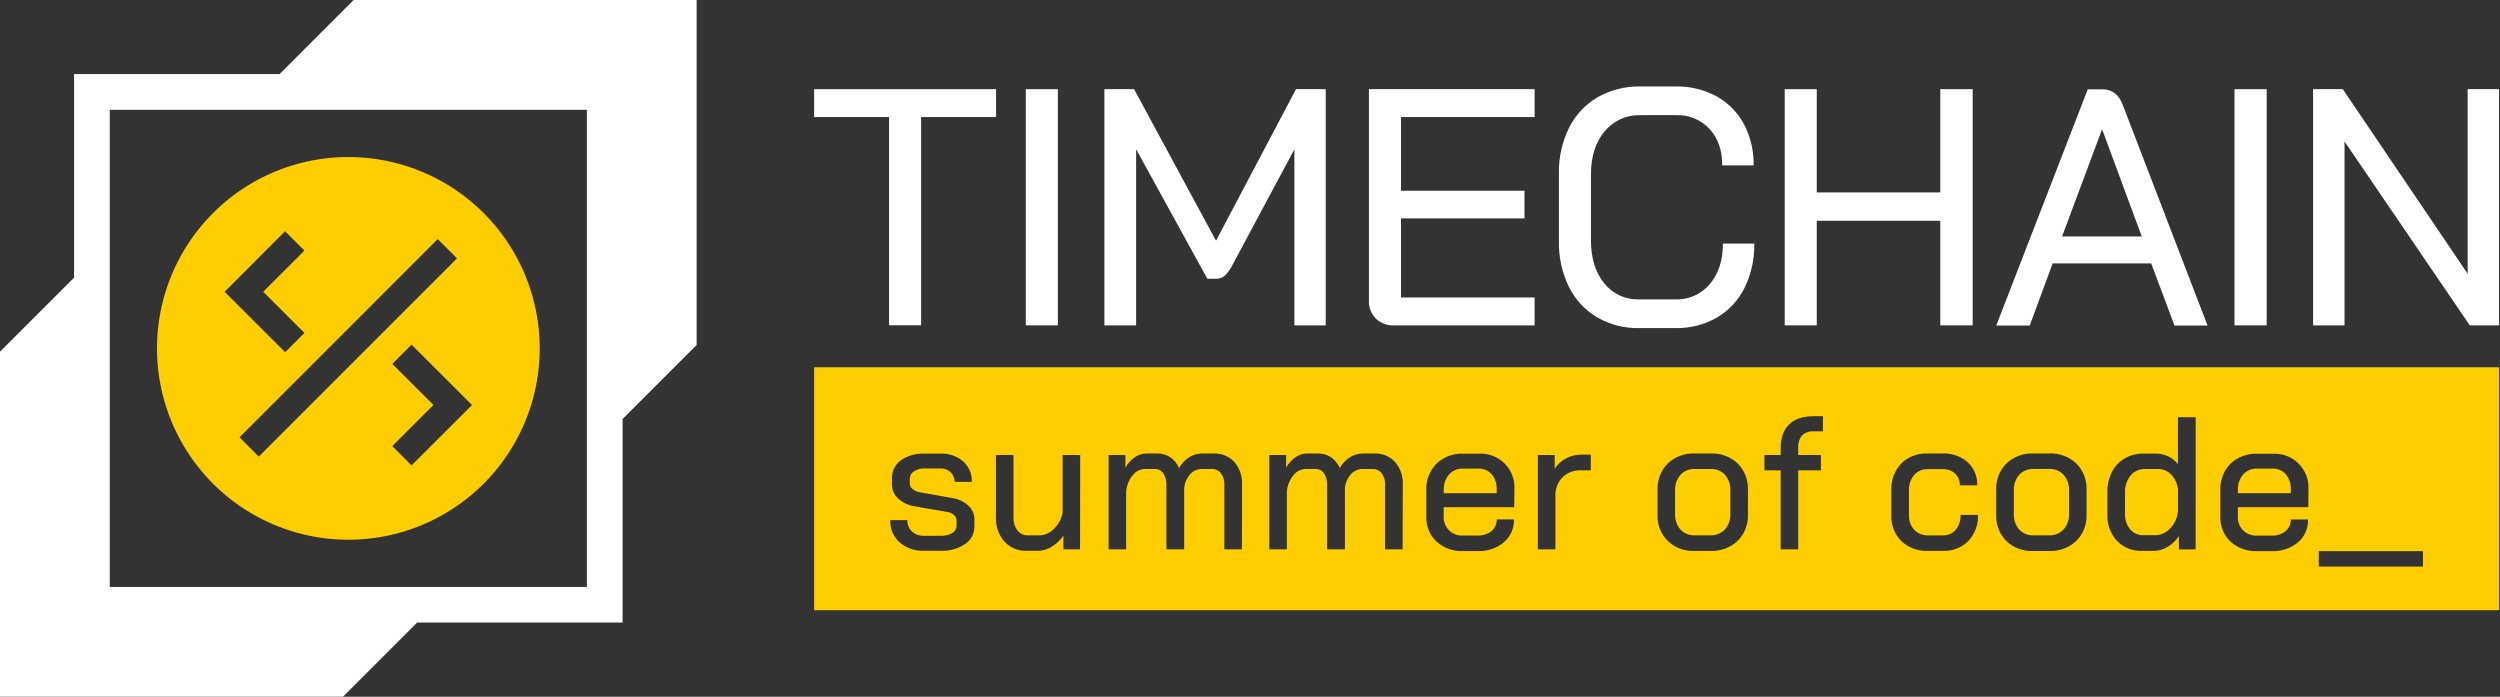 <svg width="122" height="34" viewBox="0 0 122 34" fill="none" xmlns="http://www.w3.org/2000/svg">
<rect x="0" y="0" width="122" height="34" fill="#333333" stroke="none"/>
<g clip-path="url(#clip0_2618_5890)">
<path d="M33.996 0H17.258L13.644 3.615H3.615V13.55L0 17.164V33.996H16.741L20.355 30.381H30.383V20.449L33.996 16.835V0ZM28.639 28.641H5.356V5.358H28.639V28.641Z" fill="white"/>
<path d="M16.999 7.662C15.152 7.662 13.346 8.209 11.81 9.236C10.274 10.262 9.078 11.721 8.371 13.427C7.664 15.134 7.479 17.012 7.84 18.823C8.2 20.635 9.09 22.299 10.396 23.605C11.703 24.911 13.367 25.8 15.179 26.16C16.991 26.52 18.868 26.335 20.575 25.628C22.281 24.92 23.739 23.723 24.765 22.187C25.791 20.651 26.338 18.845 26.338 16.998C26.338 15.771 26.096 14.557 25.627 13.424C25.157 12.292 24.469 11.262 23.602 10.396C22.735 9.529 21.705 8.841 20.572 8.372C19.439 7.903 18.225 7.661 16.999 7.662ZM13.912 11.284L14.856 12.228L12.844 14.238L14.856 16.246L13.916 17.188L10.961 14.238L13.912 11.284ZM12.627 22.283L11.688 21.34L21.36 11.668L22.303 12.608L12.627 22.283ZM20.083 22.711L19.143 21.771L21.153 19.76L19.143 17.76L20.083 16.818L23.034 19.766L20.083 22.711Z" fill="#FFCE00"/>
<path d="M43.387 5.713H39.73V4.351H48.608V5.713H44.951V15.873H43.387V5.713Z" fill="white"/>
<path d="M50.059 4.351H51.623V15.878H50.059V4.351Z" fill="white"/>
<path d="M53.895 4.351H55.343L59.342 11.746L63.245 4.351H64.695V15.878H63.166V7.285L60.135 12.947C60.042 13.137 59.917 13.31 59.765 13.458C59.653 13.554 59.51 13.604 59.362 13.601H58.917L55.443 7.285V15.881H53.895V4.351Z" fill="white"/>
<path d="M67.141 15.549C67.025 15.43 66.935 15.288 66.877 15.132C66.819 14.976 66.793 14.81 66.803 14.644V4.351H74.889V5.713H68.368V9.307H74.394V10.658H68.368V14.515H74.889V15.881H68.055C67.888 15.889 67.722 15.865 67.565 15.808C67.407 15.751 67.263 15.663 67.141 15.549Z" fill="white"/>
<path d="M77.937 15.484C77.344 15.133 76.865 14.617 76.561 13.998C76.225 13.304 76.059 12.539 76.075 11.767V8.468C76.059 7.695 76.228 6.93 76.57 6.237C76.879 5.616 77.363 5.098 77.961 4.747C78.595 4.386 79.315 4.204 80.045 4.22H81.79C82.483 4.207 83.166 4.374 83.774 4.705C84.341 5.02 84.804 5.492 85.109 6.064C85.43 6.684 85.591 7.375 85.577 8.073H84.046C84.046 7.337 83.84 6.745 83.429 6.295C83.221 6.071 82.966 5.894 82.684 5.778C82.401 5.661 82.096 5.607 81.79 5.62H80.045C79.714 5.61 79.385 5.676 79.084 5.813C78.783 5.95 78.517 6.154 78.306 6.409C77.863 6.937 77.64 7.635 77.639 8.502V11.729C77.639 12.596 77.854 13.293 78.282 13.82C78.483 14.075 78.741 14.28 79.036 14.417C79.33 14.555 79.653 14.621 79.978 14.611H81.757C82.078 14.622 82.396 14.56 82.689 14.429C82.981 14.298 83.24 14.102 83.444 13.856C83.867 13.356 84.079 12.7 84.079 11.887H85.61C85.625 12.636 85.461 13.379 85.131 14.051C84.833 14.656 84.363 15.159 83.781 15.5C83.165 15.85 82.465 16.026 81.756 16.011H79.978C79.262 16.025 78.556 15.842 77.937 15.484Z" fill="white"/>
<path d="M87.094 4.351H88.658V9.39H94.686V4.351H96.266V15.878H94.686V10.773H88.658V15.878H87.094V4.351Z" fill="white"/>
<path d="M104.978 12.855H100.169L99.051 15.885H97.418L101.882 4.358H102.596C103.072 4.358 103.405 4.616 103.596 5.132L107.728 15.885H106.114L104.978 12.855ZM100.63 11.538H104.517L102.59 6.328H102.574L100.63 11.538Z" fill="white"/>
<path d="M109.043 4.351H110.614V15.878H109.043V4.351Z" fill="white"/>
<path d="M112.879 4.351H114.329L120.422 13.36V4.351H121.953V15.878H120.525L114.413 6.903V15.878H112.879V4.351Z" fill="white"/>
<path d="M100.009 22.885H99.233C99.104 22.88 98.974 22.902 98.854 22.952C98.734 23.001 98.626 23.076 98.538 23.171C98.355 23.383 98.26 23.657 98.275 23.937V25.071C98.26 25.35 98.352 25.624 98.532 25.838C98.62 25.933 98.727 26.008 98.847 26.057C98.966 26.107 99.096 26.129 99.225 26.123H99.988C100.12 26.13 100.252 26.107 100.376 26.058C100.499 26.009 100.61 25.934 100.702 25.838C100.887 25.627 100.983 25.351 100.969 25.071V23.937C100.983 23.657 100.889 23.383 100.706 23.171C100.617 23.076 100.509 23.001 100.389 22.952C100.268 22.903 100.139 22.88 100.009 22.885Z" fill="#FFCE00"/>
<path d="M72.153 22.869H71.396C71.268 22.863 71.14 22.885 71.022 22.935C70.904 22.984 70.799 23.059 70.713 23.154C70.533 23.37 70.441 23.645 70.454 23.926V24.068H73.038V23.883C73.052 23.614 72.964 23.351 72.793 23.144C72.713 23.054 72.615 22.982 72.504 22.934C72.393 22.887 72.273 22.864 72.153 22.869Z" fill="#FFCE00"/>
<path d="M83.482 22.886H82.704C82.574 22.88 82.444 22.903 82.324 22.952C82.203 23.001 82.095 23.076 82.007 23.171C81.823 23.383 81.729 23.657 81.744 23.937V25.071C81.729 25.35 81.822 25.625 82.002 25.838C82.09 25.933 82.197 26.008 82.316 26.057C82.436 26.107 82.564 26.129 82.694 26.124H83.459C83.592 26.13 83.724 26.107 83.847 26.058C83.97 26.009 84.082 25.934 84.173 25.838C84.359 25.627 84.455 25.352 84.441 25.071V23.937C84.455 23.657 84.361 23.383 84.178 23.171C84.089 23.076 83.981 23.002 83.861 22.952C83.741 22.903 83.612 22.88 83.482 22.886Z" fill="#FFCE00"/>
<path d="M105.298 22.886H104.679C104.545 22.882 104.412 22.909 104.29 22.964C104.167 23.019 104.059 23.101 103.973 23.204C103.783 23.443 103.686 23.743 103.701 24.048V25.073C103.687 25.349 103.778 25.621 103.955 25.834C104.034 25.926 104.132 26 104.243 26.049C104.354 26.099 104.475 26.123 104.596 26.119H105.168C105.312 26.118 105.454 26.086 105.585 26.025C105.716 25.963 105.832 25.874 105.925 25.764C106.139 25.532 106.266 25.234 106.285 24.92V23.877C106.255 23.605 106.137 23.35 105.948 23.153C105.863 23.066 105.762 22.998 105.65 22.952C105.538 22.906 105.418 22.884 105.298 22.886Z" fill="#FFCE00"/>
<path d="M39.73 17.922V29.777H121.953V17.922H39.73ZM47.55 25.691C47.552 25.86 47.512 26.027 47.433 26.177C47.354 26.326 47.239 26.454 47.098 26.548C46.746 26.782 46.329 26.897 45.907 26.877H45.096C44.658 26.898 44.228 26.751 43.896 26.465C43.746 26.328 43.628 26.16 43.549 25.973C43.471 25.786 43.435 25.584 43.443 25.381H44.279C44.275 25.484 44.292 25.586 44.33 25.682C44.368 25.777 44.426 25.863 44.5 25.935C44.661 26.081 44.874 26.157 45.091 26.147H45.903C46.099 26.156 46.294 26.11 46.465 26.014C46.529 25.979 46.583 25.928 46.62 25.865C46.658 25.802 46.678 25.731 46.678 25.658V25.397C46.678 25.348 46.668 25.3 46.648 25.256C46.629 25.212 46.6 25.172 46.564 25.14C46.474 25.059 46.364 25.006 46.245 24.987L44.643 24.711C44.34 24.667 44.058 24.534 43.831 24.328C43.736 24.243 43.659 24.138 43.607 24.021C43.554 23.904 43.527 23.778 43.527 23.65V23.346C43.522 23.176 43.559 23.007 43.634 22.854C43.708 22.702 43.819 22.569 43.956 22.468C44.296 22.232 44.705 22.116 45.118 22.137H45.894C46.299 22.117 46.697 22.253 47.005 22.516C47.144 22.642 47.253 22.796 47.326 22.969C47.398 23.142 47.432 23.328 47.425 23.515H46.585C46.586 23.427 46.569 23.339 46.535 23.257C46.501 23.175 46.451 23.101 46.387 23.04C46.321 22.979 46.243 22.932 46.158 22.901C46.074 22.87 45.984 22.856 45.894 22.86H45.136C44.945 22.851 44.757 22.901 44.596 23.003C44.534 23.042 44.483 23.096 44.448 23.161C44.413 23.226 44.396 23.298 44.397 23.371V23.603C44.398 23.653 44.41 23.702 44.432 23.747C44.454 23.791 44.486 23.831 44.526 23.861C44.622 23.94 44.736 23.994 44.858 24.018L46.472 24.304C46.764 24.346 47.035 24.474 47.252 24.672C47.346 24.756 47.421 24.858 47.473 24.973C47.525 25.087 47.552 25.211 47.552 25.337L47.55 25.691ZM52.706 26.808H51.895V26.139C51.749 26.353 51.56 26.533 51.34 26.669C51.147 26.799 50.92 26.872 50.686 26.878H50.095C49.892 26.886 49.69 26.849 49.503 26.771C49.316 26.693 49.148 26.575 49.011 26.425C48.727 26.096 48.58 25.67 48.601 25.235V22.203H49.458V25.258C49.448 25.483 49.516 25.705 49.652 25.885C49.712 25.962 49.789 26.024 49.877 26.066C49.965 26.107 50.062 26.128 50.159 26.125H50.713C50.847 26.123 50.98 26.095 51.102 26.041C51.225 25.987 51.336 25.909 51.428 25.811C51.648 25.596 51.797 25.32 51.856 25.018V22.203H52.713L52.706 26.808ZM60.605 26.808H59.748V23.653C59.759 23.453 59.7 23.256 59.582 23.094C59.532 23.028 59.467 22.975 59.393 22.939C59.318 22.903 59.236 22.884 59.154 22.886H58.674C58.564 22.883 58.456 22.904 58.355 22.946C58.254 22.989 58.163 23.052 58.088 23.131C57.92 23.317 57.816 23.551 57.788 23.8V26.808H56.921V23.69C56.933 23.482 56.88 23.275 56.768 23.098C56.723 23.031 56.662 22.977 56.591 22.939C56.519 22.902 56.439 22.884 56.358 22.886H55.888C55.771 22.887 55.655 22.915 55.55 22.966C55.444 23.018 55.351 23.093 55.279 23.186C55.096 23.412 54.984 23.686 54.956 23.975V26.808H54.099V22.203H54.92V22.821C55.031 22.619 55.188 22.446 55.377 22.314C55.54 22.197 55.735 22.133 55.936 22.13H56.471C56.698 22.125 56.922 22.189 57.111 22.314C57.3 22.446 57.448 22.628 57.54 22.84C57.659 22.624 57.83 22.442 58.038 22.31C58.229 22.192 58.449 22.129 58.674 22.13H59.219C59.408 22.121 59.596 22.154 59.771 22.224C59.946 22.295 60.104 22.403 60.234 22.54C60.499 22.851 60.635 23.253 60.612 23.661L60.605 26.808ZM68.448 26.808H67.591V23.653C67.602 23.453 67.544 23.256 67.425 23.094C67.375 23.028 67.31 22.975 67.236 22.939C67.162 22.903 67.08 22.884 66.997 22.886H66.517C66.408 22.883 66.299 22.904 66.198 22.946C66.097 22.989 66.007 23.052 65.931 23.131C65.764 23.317 65.659 23.551 65.632 23.8V26.808H64.764V23.69C64.776 23.482 64.723 23.275 64.612 23.098C64.567 23.031 64.506 22.977 64.434 22.939C64.362 22.902 64.282 22.884 64.202 22.886H63.732C63.614 22.887 63.498 22.915 63.393 22.966C63.287 23.018 63.195 23.093 63.122 23.186C62.939 23.412 62.827 23.686 62.799 23.975V26.808H61.942V22.203H62.763V22.821C62.875 22.619 63.031 22.446 63.22 22.314C63.383 22.197 63.578 22.133 63.779 22.13H64.314C64.542 22.125 64.765 22.189 64.954 22.314C65.143 22.446 65.291 22.628 65.383 22.84C65.502 22.624 65.673 22.442 65.882 22.31C66.072 22.192 66.293 22.129 66.517 22.13H67.063C67.251 22.121 67.439 22.154 67.615 22.224C67.79 22.295 67.947 22.403 68.077 22.54C68.343 22.851 68.478 23.253 68.455 23.661L68.448 26.808ZM73.892 24.75H70.452V25.194C70.445 25.319 70.464 25.445 70.508 25.563C70.553 25.68 70.622 25.787 70.711 25.876C70.8 25.965 70.907 26.034 71.025 26.078C71.142 26.123 71.268 26.142 71.394 26.134H72.108C72.351 26.145 72.59 26.068 72.782 25.918C72.866 25.849 72.933 25.761 72.977 25.662C73.022 25.563 73.044 25.455 73.041 25.347H73.88C73.888 25.558 73.847 25.767 73.762 25.961C73.678 26.154 73.55 26.326 73.391 26.464C73.029 26.759 72.572 26.912 72.105 26.892H71.404C70.924 26.915 70.455 26.747 70.098 26.425C69.934 26.268 69.804 26.078 69.719 25.868C69.634 25.657 69.595 25.431 69.604 25.204V23.93C69.593 23.691 69.631 23.452 69.716 23.228C69.801 23.004 69.931 22.8 70.098 22.628C70.271 22.463 70.477 22.334 70.701 22.251C70.925 22.167 71.164 22.129 71.404 22.14H72.161C72.394 22.126 72.628 22.162 72.846 22.245C73.065 22.328 73.263 22.457 73.428 22.623C73.593 22.788 73.72 22.987 73.802 23.206C73.884 23.425 73.919 23.659 73.903 23.893L73.892 24.75ZM77.63 22.951H77.15C76.984 22.944 76.818 22.971 76.662 23.03C76.507 23.09 76.365 23.18 76.246 23.297C76.13 23.417 76.041 23.56 75.982 23.716C75.923 23.872 75.897 24.039 75.904 24.205V26.808H75.047V22.203H75.869V22.877C76.001 22.666 76.188 22.494 76.409 22.378C76.636 22.252 76.891 22.186 77.151 22.186H77.631L77.63 22.951ZM85.298 25.11C85.308 25.347 85.268 25.584 85.181 25.805C85.095 26.026 84.963 26.227 84.795 26.395C84.618 26.561 84.41 26.69 84.182 26.774C83.955 26.858 83.713 26.896 83.471 26.885H82.688C82.448 26.896 82.209 26.858 81.985 26.774C81.76 26.69 81.555 26.561 81.382 26.395C81.216 26.227 81.085 26.025 81 25.804C80.915 25.583 80.877 25.346 80.888 25.11V23.911C80.877 23.673 80.916 23.435 81.002 23.213C81.088 22.99 81.219 22.788 81.387 22.618C81.563 22.453 81.77 22.324 81.997 22.24C82.224 22.156 82.465 22.119 82.707 22.13H83.481C83.722 22.119 83.963 22.156 84.19 22.24C84.417 22.324 84.624 22.453 84.8 22.618C84.968 22.788 85.099 22.99 85.185 23.213C85.271 23.435 85.31 23.673 85.299 23.911L85.298 25.11ZM88.96 21.05H88.509C88.405 21.041 88.3 21.055 88.202 21.089C88.103 21.123 88.013 21.177 87.937 21.249C87.8 21.426 87.734 21.648 87.753 21.871V22.203H88.86V22.951H87.753V26.808H86.896V22.951H86.102V22.203H86.896V21.861C86.896 21.357 87.039 20.973 87.31 20.709C87.582 20.444 87.987 20.312 88.51 20.312H88.961L88.96 21.05ZM96.056 26.398C95.895 26.56 95.702 26.687 95.489 26.77C95.277 26.854 95.049 26.892 94.821 26.882H94.072C93.837 26.893 93.602 26.856 93.381 26.774C93.16 26.693 92.958 26.568 92.787 26.407C92.623 26.243 92.495 26.048 92.411 25.833C92.327 25.618 92.288 25.387 92.298 25.157V23.92C92.287 23.681 92.324 23.443 92.407 23.22C92.49 22.996 92.618 22.791 92.782 22.618C92.951 22.454 93.151 22.325 93.371 22.241C93.591 22.157 93.826 22.119 94.061 22.13H94.808C95.254 22.11 95.691 22.264 96.026 22.558C96.18 22.702 96.3 22.877 96.38 23.071C96.46 23.265 96.496 23.474 96.488 23.684H95.638C95.642 23.578 95.624 23.473 95.585 23.375C95.546 23.276 95.487 23.187 95.412 23.113C95.331 23.038 95.235 22.981 95.132 22.944C95.028 22.907 94.918 22.89 94.808 22.895H94.069C93.945 22.891 93.821 22.914 93.707 22.964C93.593 23.013 93.491 23.087 93.409 23.181C93.233 23.398 93.143 23.672 93.157 23.951V25.132C93.15 25.264 93.17 25.395 93.214 25.519C93.258 25.643 93.327 25.756 93.415 25.854C93.5 25.944 93.603 26.015 93.718 26.062C93.832 26.109 93.956 26.131 94.079 26.127H94.818C94.935 26.131 95.052 26.108 95.16 26.061C95.268 26.014 95.364 25.943 95.441 25.854C95.605 25.649 95.688 25.392 95.675 25.13H96.525C96.535 25.361 96.499 25.593 96.419 25.811C96.339 26.029 96.216 26.228 96.058 26.398H96.056ZM101.824 25.112C101.834 25.35 101.794 25.587 101.708 25.808C101.621 26.029 101.49 26.23 101.321 26.398C101.144 26.564 100.936 26.693 100.709 26.777C100.481 26.861 100.239 26.899 99.997 26.888H99.212C98.972 26.899 98.733 26.861 98.508 26.777C98.284 26.693 98.079 26.564 97.906 26.398C97.74 26.229 97.611 26.028 97.526 25.806C97.441 25.585 97.403 25.349 97.413 25.112V23.911C97.403 23.673 97.441 23.435 97.527 23.213C97.613 22.99 97.744 22.788 97.912 22.618C98.087 22.453 98.295 22.324 98.521 22.24C98.748 22.156 98.989 22.119 99.23 22.13H100.006C100.247 22.119 100.488 22.156 100.715 22.24C100.942 22.324 101.149 22.453 101.326 22.618C101.493 22.788 101.624 22.99 101.71 23.213C101.795 23.435 101.834 23.673 101.824 23.911V25.112ZM107.148 26.811H106.328V26.155C106.193 26.37 106.01 26.551 105.792 26.682C105.593 26.809 105.364 26.878 105.128 26.882H104.528C104.301 26.891 104.075 26.852 103.864 26.768C103.654 26.683 103.463 26.555 103.305 26.392C102.987 26.042 102.819 25.58 102.84 25.107V24.018C102.833 23.678 102.909 23.34 103.061 23.035C103.2 22.758 103.417 22.527 103.684 22.37C103.967 22.21 104.287 22.129 104.612 22.136H105.239C105.442 22.138 105.64 22.187 105.821 22.279C106.002 22.363 106.16 22.489 106.282 22.647V20.362H107.149L107.148 26.811ZM112.647 24.752H109.207V25.197C109.199 25.322 109.218 25.448 109.262 25.566C109.307 25.684 109.376 25.791 109.465 25.88C109.553 25.968 109.66 26.037 109.778 26.082C109.896 26.126 110.022 26.145 110.147 26.137H110.861C111.105 26.148 111.344 26.071 111.536 25.921C111.619 25.851 111.686 25.764 111.73 25.665C111.775 25.566 111.796 25.458 111.793 25.349H112.633C112.64 25.56 112.6 25.77 112.515 25.963C112.431 26.157 112.304 26.329 112.144 26.466C111.781 26.764 111.321 26.917 110.851 26.895H110.15C109.67 26.917 109.201 26.75 108.845 26.428C108.681 26.271 108.552 26.081 108.467 25.87C108.382 25.66 108.343 25.433 108.352 25.207V23.933C108.341 23.694 108.379 23.455 108.463 23.231C108.548 23.007 108.678 22.803 108.845 22.631C109.018 22.466 109.223 22.338 109.447 22.254C109.672 22.17 109.911 22.132 110.15 22.143H110.907C111.141 22.129 111.374 22.165 111.593 22.248C111.811 22.331 112.009 22.46 112.174 22.626C112.339 22.792 112.467 22.991 112.549 23.209C112.631 23.428 112.666 23.662 112.651 23.895L112.647 24.752ZM118.239 27.651H113.155V26.894H118.241L118.239 27.651Z" fill="#FFCE00"/>
<path d="M110.905 22.869H110.148C110.02 22.863 109.893 22.886 109.775 22.935C109.657 22.984 109.551 23.059 109.465 23.154C109.286 23.37 109.195 23.645 109.208 23.925V24.068H111.791V23.883C111.804 23.615 111.717 23.351 111.547 23.144C111.467 23.054 111.368 22.982 111.257 22.934C111.146 22.887 111.026 22.864 110.905 22.869Z" fill="#FFCE00"/>
</g>
<defs>
<clipPath id="clip0_2618_5890">
<rect width="121.955" height="34" fill="white"/>
</clipPath>
</defs>
</svg>
